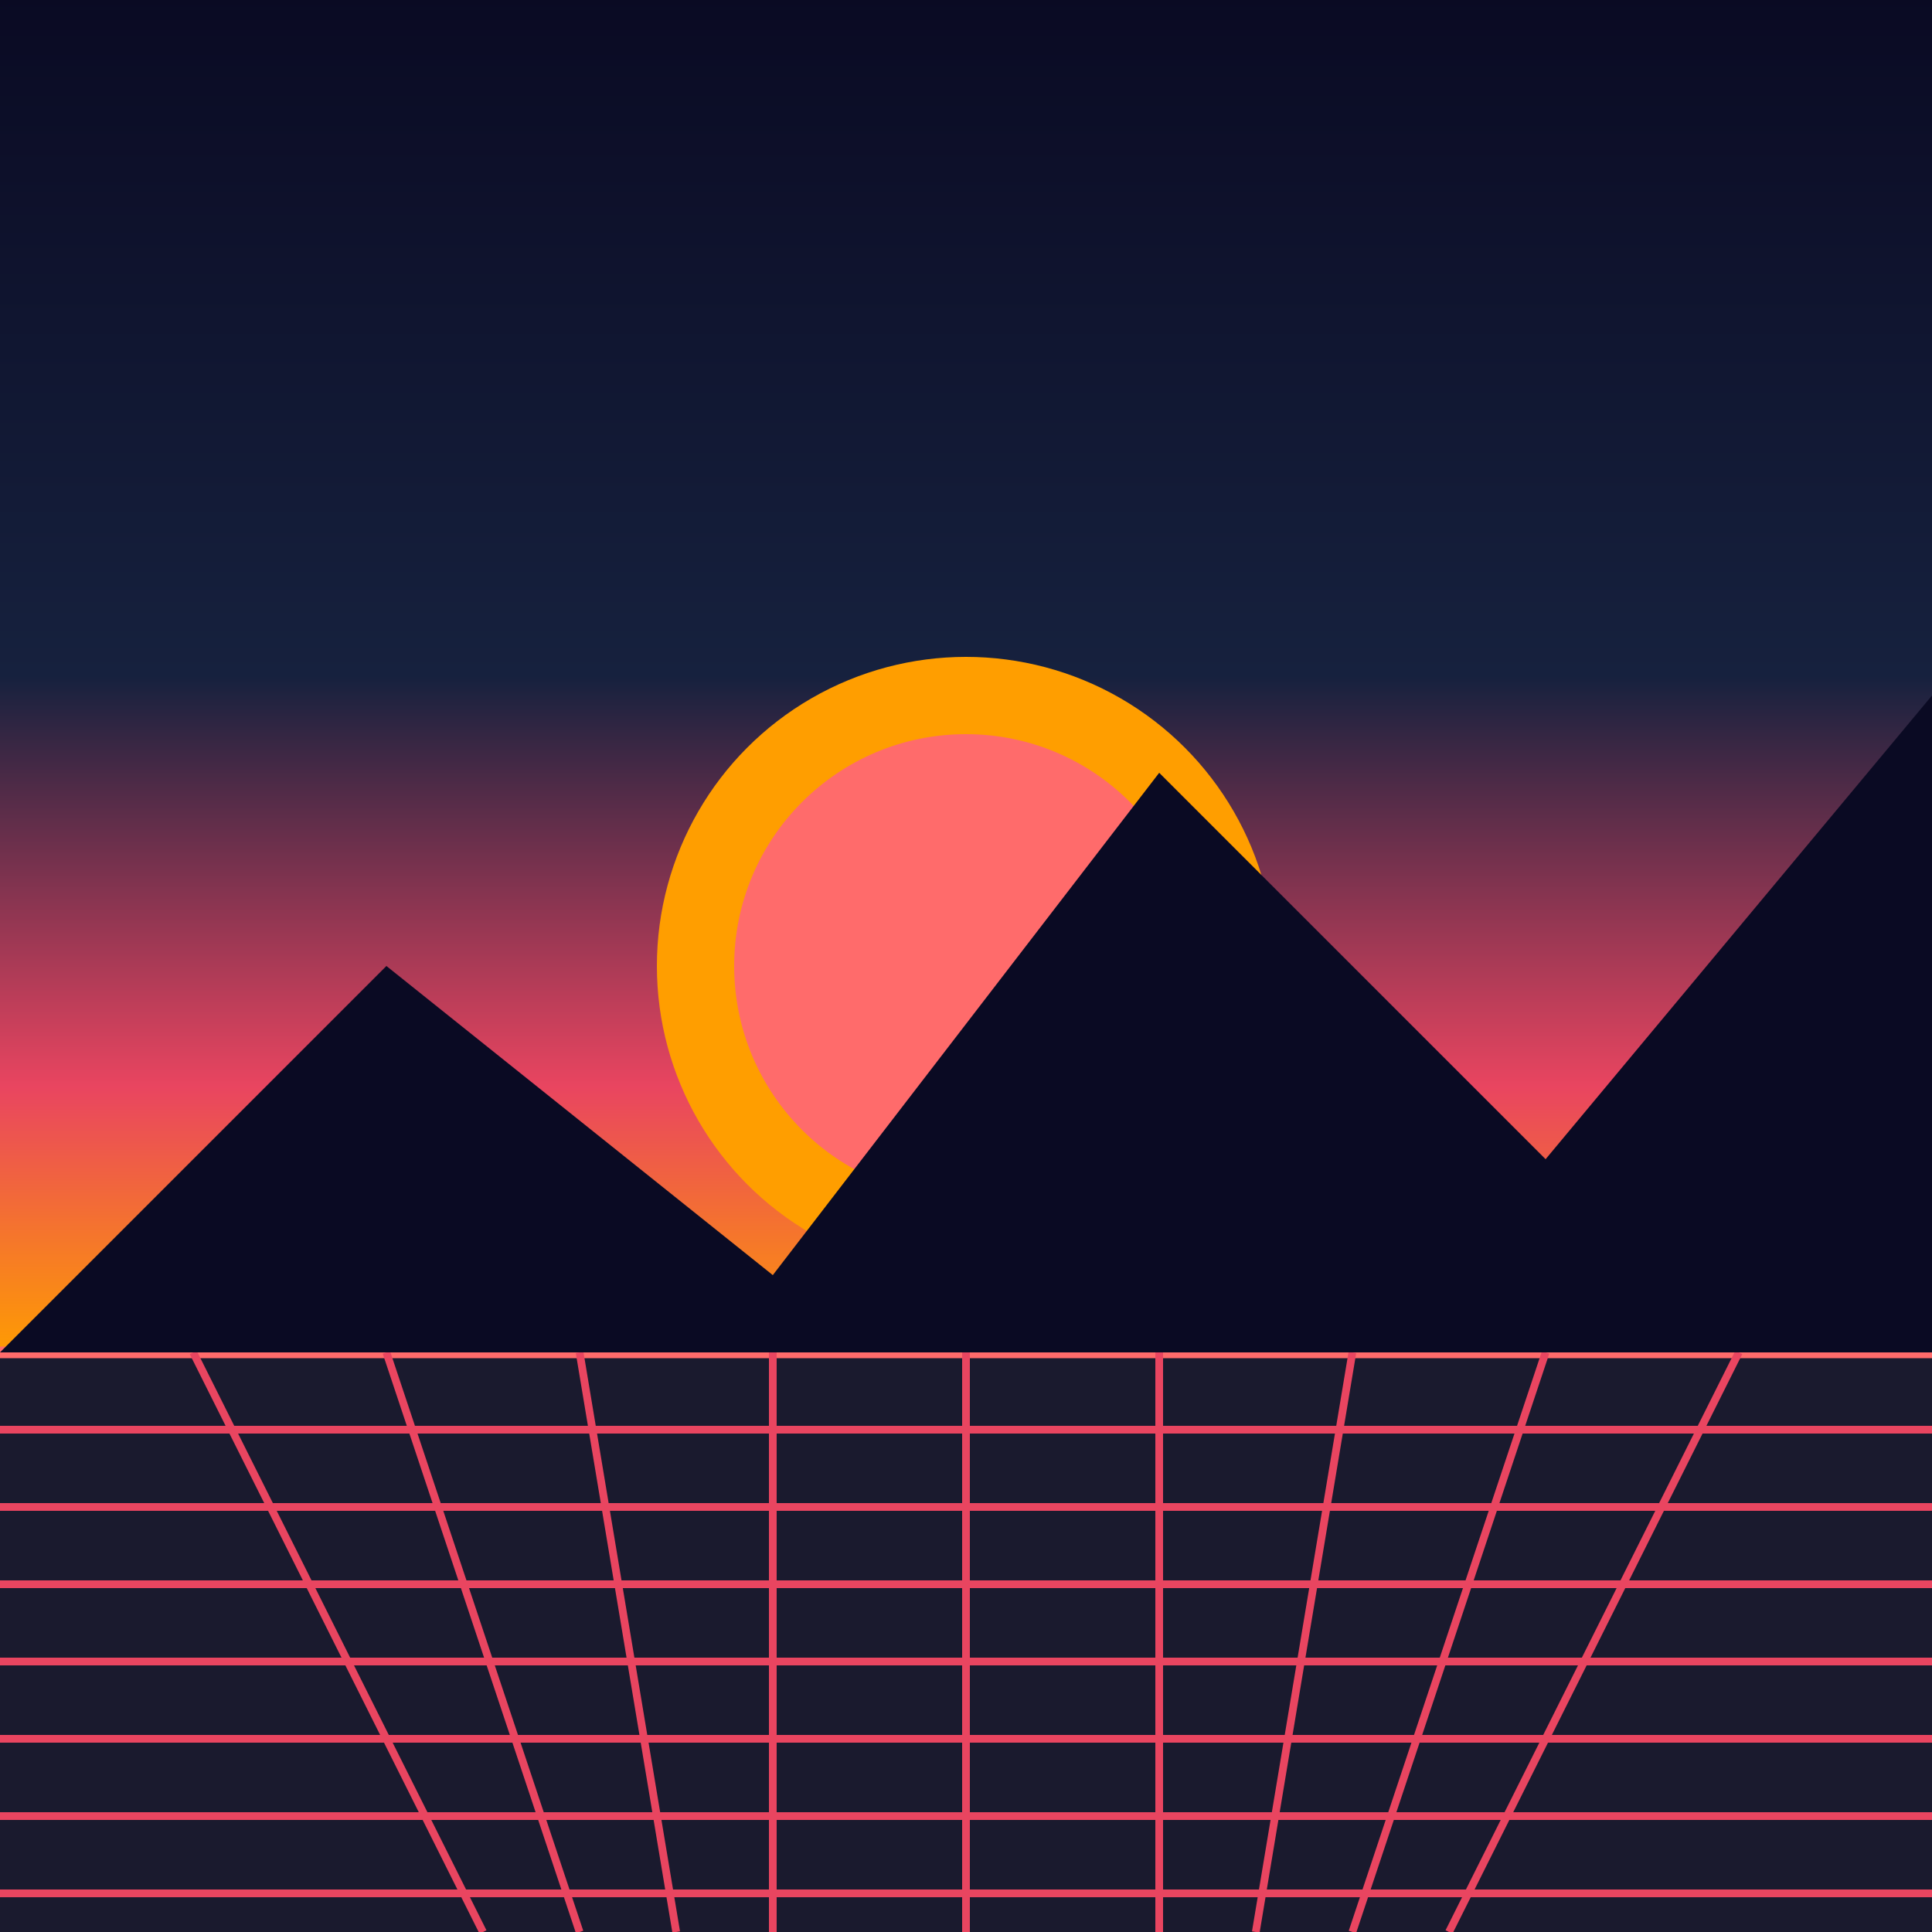 <svg width="500" height="500" xmlns="http://www.w3.org/2000/svg">
  <rect width="500" height="500" fill="#1a1a2e" />
  
  <!-- Sunset background gradient -->
  <defs>
    <linearGradient id="skyGradient" x1="0%" y1="0%" x2="0%" y2="100%">
      <stop offset="0%" style="stop-color:#0a0a23;stop-opacity:1" />
      <stop offset="50%" style="stop-color:#16213e;stop-opacity:1" />
      <stop offset="80%" style="stop-color:#e94560;stop-opacity:1" />
      <stop offset="100%" style="stop-color:#ff9e00;stop-opacity:1" />
    </linearGradient>
  </defs>
  
  <!-- Sky background -->
  <rect width="500" height="350" fill="url(#skyGradient)" />
  
  <!-- Sun -->
  <circle cx="250" cy="250" r="80" fill="#ff9e00" />
  <circle cx="250" cy="250" r="60" fill="#ff6b6b" />
  
  <!-- Grid horizon -->
  <line x1="0" y1="350" x2="500" y2="350" stroke="#ff6b6b" stroke-width="3" />
  
  <!-- Grid lines -->
  <g stroke="#e94560" stroke-width="2">
    <!-- Horizontal grid lines -->
    <line x1="0" y1="370" x2="500" y2="370" />
    <line x1="0" y1="390" x2="500" y2="390" />
    <line x1="0" y1="410" x2="500" y2="410" />
    <line x1="0" y1="430" x2="500" y2="430" />
    <line x1="0" y1="450" x2="500" y2="450" />
    <line x1="0" y1="470" x2="500" y2="470" />
    <line x1="0" y1="490" x2="500" y2="490" />
    
    <!-- Vertical grid lines converging to center -->
    <line x1="50" y1="350" x2="125" y2="500" />
    <line x1="100" y1="350" x2="150" y2="500" />
    <line x1="150" y1="350" x2="175" y2="500" />
    <line x1="200" y1="350" x2="200" y2="500" />
    <line x1="250" y1="350" x2="250" y2="500" />
    <line x1="300" y1="350" x2="300" y2="500" />
    <line x1="350" y1="350" x2="325" y2="500" />
    <line x1="400" y1="350" x2="350" y2="500" />
    <line x1="450" y1="350" x2="375" y2="500" />
  </g>
  
  <!-- Mountains -->
  <polygon points="0,350 100,250 200,330 300,200 400,300 500,180 500,350" fill="#0a0a23" />
</svg> 